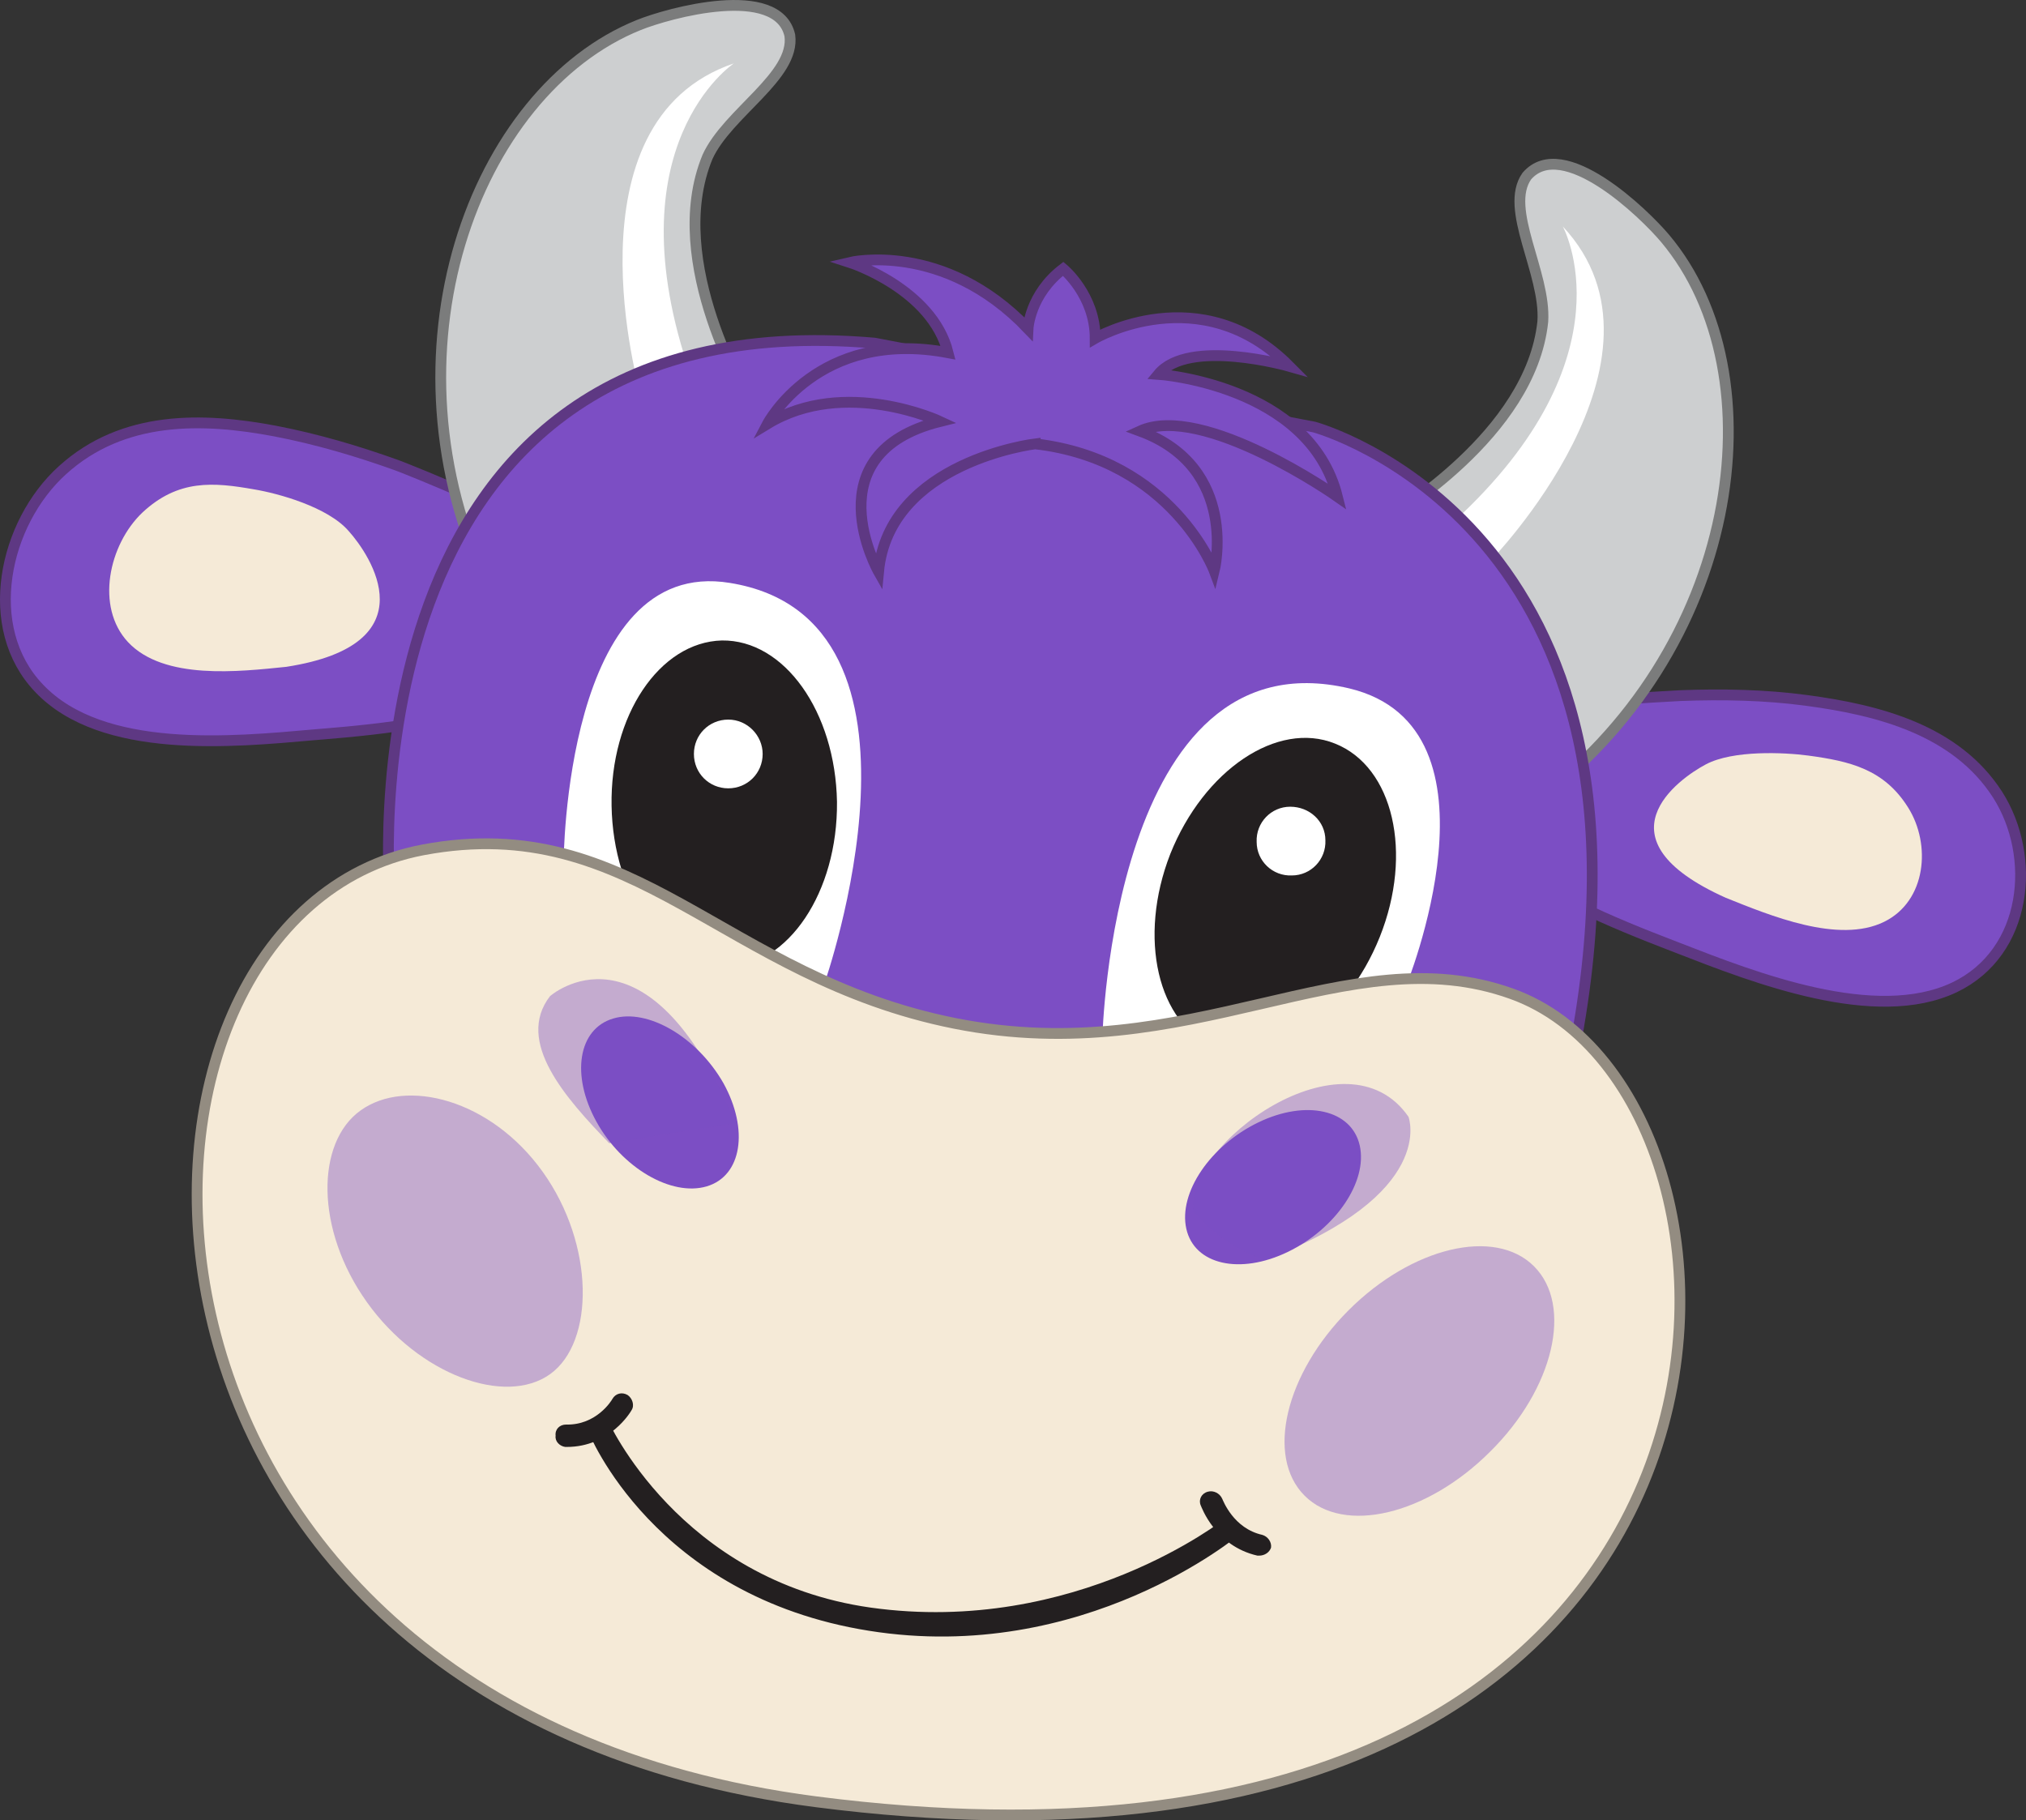 <?xml version="1.0" encoding="UTF-8" standalone="no"?>
<!-- Generator: Adobe Illustrator 20.1.0, SVG Export Plug-In . SVG Version: 6.00 Build 0)  -->

<svg
   xmlns:dc="http://purl.org/dc/elements/1.1/"
   xmlns:cc="http://creativecommons.org/ns#"
   xmlns:rdf="http://www.w3.org/1999/02/22-rdf-syntax-ns#"
   xmlns:svg="http://www.w3.org/2000/svg"
   xmlns="http://www.w3.org/2000/svg"
   xmlns:sodipodi="http://sodipodi.sourceforge.net/DTD/sodipodi-0.dtd"
   xmlns:inkscape="http://www.inkscape.org/namespaces/inkscape"
   version="1.1"
   id="Layer_1"
   x="0px"
   y="0px"
   viewBox="0 0 253.458 227.749"
   xml:space="preserve"
   sodipodi:docname="happycow.svg"
   width="253.458"
   height="227.749"
   inkscape:version="0.92.2 2405546, 2018-03-11"><rect x="0" y="0" width="253.458" height="227.749" fill="#333333" stroke="none"/><defs
   id="defs67">
	
	
</defs><sodipodi:namedview
   pagecolor="#ffffff"
   bordercolor="#666666"
   borderopacity="1"
   objecttolerance="10"
   gridtolerance="10"
   guidetolerance="10"
   inkscape:pageopacity="0"
   inkscape:pageshadow="2"
   inkscape:window-width="1920"
   inkscape:window-height="1015"
   id="namedview65"
   showgrid="false"
   inkscape:zoom="0.42565598"
   inkscape:cx="513.80967"
   inkscape:cy="113.91756"
   inkscape:window-x="0"
   inkscape:window-y="0"
   inkscape:window-maximized="1"
   inkscape:current-layer="Layer_1" />
<style
   type="text/css"
   id="style2">
	.st0{fill:#7C4EC4;}
	.st1{fill:#010101;}
	.st2{fill:#7C4EC4;stroke:#5E3883;stroke-width:1.35;}
	.st3{fill:#F5EAD7;}
	.st4{fill:#CDCFD0;stroke:#7B7C7C;stroke-width:1.35;}
	.st5{fill:#FFFFFF;}
	.st6{fill:#231F20;}
	.st7{fill:#F5EAD7;stroke:#938C81;stroke-width:1.35;}
	.st8{opacity:0.4;fill:#7C4EC4;enable-background:new    ;}
</style>
<g
   id="g60"
   transform="translate(-0.69,-0.669)">
		<path
   style="fill:#7c4ec4;stroke:#5e3883;stroke-width:1.35"
   inkscape:connector-curvature="0"
   id="path10"
   d="m 60.1,88.3 c -1,3 -18,4.1 -20.1,4.3 C 29.8,93.5 13.5,95.1 5.6,86.8 -1.7,79.2 1.2,66.1 8.5,59.5 c 7.6,-6.9 17.6,-6.6 26.6,-4.9 5.2,1 10.3,2.5 15.3,4.3 1.6,0.6 17.4,6.9 16.9,8.5 -0.1,0 -7.2,20.9 -7.2,20.9"
   class="st2" />
		<path
   style="fill:#f5ead7"
   inkscape:connector-curvature="0"
   id="path12"
   d="M 36.5,84.1 C 30.6,84.7 21.2,85.8 16.7,81 12.6,76.6 14.3,68.8 18.5,64.8 c 4.5,-4.2 8.9,-3.8 14,-2.9 3,0.5 9.2,2.2 11.8,5.2 2.7,3 10.3,14.2 -7.8,17 z"
   class="st3" />
		<path
   style="fill:#7c4ec4;stroke:#5e3883;stroke-width:1.35"
   inkscape:connector-curvature="0"
   id="path14"
   d="m 192.8,109.9 c 0.1,2.8 15.9,8.6 17.9,9.4 9.5,3.7 24.6,9.6 34.5,4.9 9.2,-4.4 10.3,-16.4 5.4,-24.1 -5.2,-8.1 -14.9,-10.6 -23.9,-11.8 -5.2,-0.7 -10.6,-0.8 -15.8,-0.6 -1.7,0.1 -18.6,0.9 -18.6,2.4 l 0.5,19.8"
   class="st2" />
		<path
   style="fill:#f5ead7"
   inkscape:connector-curvature="0"
   id="path16"
   d="m 216.6,113 c 5.5,2.2 14.1,5.8 19.8,3 5.3,-2.6 5.9,-9.7 3,-14.3 -3,-4.8 -7.3,-5.8 -12.5,-6.5 -3,-0.4 -9.4,-0.7 -12.8,1.1 -3.4,1.8 -14,9.3 2.5,16.7 z"
   class="st3" />
		<path
   style="fill:#cdcfd0;stroke:#7b7c7c;stroke-width:1.35"
   inkscape:connector-curvature="0"
   id="path18"
   d="M 94.2,50.9 C 94.5,50.7 83.7,33.6 89.2,20.3 91.7,14.8 100.2,10.2 99.5,5.1 98,-1.5 84.3,2.3 80.6,3.8 60,12.1 47.8,45 61.9,74.3 61.8,74.4 94.2,50.9 94.2,50.9"
   class="st4" />
		<path
   style="fill:#ffffff"
   inkscape:connector-curvature="0"
   id="path20"
   d="m 87.1,47.6 c -10,-28.8 5.4,-39 5.4,-39 -21.5,7.3 -11.7,41.3 -11.7,41.3 0,0 6.3,-2.3 6.3,-2.3 z"
   class="st5" />
		<path
   style="fill:#cdcfd0;stroke:#7b7c7c;stroke-width:1.35"
   inkscape:connector-curvature="0"
   id="path22"
   d="m 193.7,40.9 c 0.4,-6.1 -4.9,-14.1 -2,-18.2 4.5,-5.2 14.7,4.7 17.3,7.8 14.3,17 9.5,51.8 -16.8,70.9 0,0 -17.5,-35.9 -17.5,-35.9 -0.1,-0.4 17.5,-10.3 19,-24.6 z"
   class="st4" />
		<path
   style="fill:#ffffff"
   inkscape:connector-curvature="0"
   id="path24"
   d="M 182.6,65.9 C 205.1,45.2 196.2,29 196.2,29 c 15.5,16.6 -9.1,41.9 -9.1,41.9 0,0 -4.5,-5 -4.5,-5 z"
   class="st5" />
		<path
   style="fill:#7c4ec4;stroke:#5e3883;stroke-width:1.35"
   inkscape:connector-curvature="0"
   id="path26"
   d="m 49.5,113.2 c 0,0 -7.2,-75.5 60.6,-69.6 l 55,10.5 c 0,0 46,12.4 32.2,79.7 0,0 -68.6,39.6 -147.7,-21.3"
   class="st2" />
		<path
   style="fill:#ffffff"
   inkscape:connector-curvature="0"
   id="path28"
   d="m 71.2,108.6 c 0,0 0.1,-38.4 20.8,-35 27.9,4.5 11.8,50.2 11.8,50.2 z"
   class="st5" />
		<path
   style="fill:#231f20"
   inkscape:connector-curvature="0"
   id="path30"
   d="M 91.6,121.7 C 83.8,121.8 77.4,112.8 77.2,101.5 77,90.2 83.2,81 91,80.8 c 7.8,-0.1 14.2,8.9 14.4,20.2 0.1,11.3 -6.1,20.5 -13.8,20.7 z"
   class="st6" />
		<path
   style="fill:#ffffff"
   inkscape:connector-curvature="0"
   id="path32"
   d="m 96.1,95 c 0,2.4 -1.9,4.3 -4.3,4.3 -2.4,0 -4.3,-1.9 -4.3,-4.3 0,-2.4 1.9,-4.3 4.3,-4.3 2.4,0 4.3,2 4.3,4.3"
   class="st5" />
		<path
   style="fill:#ffffff"
   inkscape:connector-curvature="0"
   id="path34"
   d="m 176.5,124.3 c 0,0 13.4,-32.6 -7,-37.5 -29.7,-7 -30.9,43.7 -30.9,43.7 0,0 37.9,-6.2 37.9,-6.2 z"
   class="st5" />
		<path
   style="fill:#231f20"
   inkscape:connector-curvature="0"
   id="path36"
   d="m 152.7,131.7 c 7.2,2.9 16.4,-3.3 20.6,-13.8 4.2,-10.5 1.7,-21.3 -5.6,-24.2 -7.2,-2.9 -16.4,3.3 -20.6,13.8 -4.1,10.5 -1.6,21.3 5.6,24.2 z"
   class="st6" />
		<path
   style="fill:#ffffff"
   inkscape:connector-curvature="0"
   id="path38"
   d="m 166.5,105.8 c 0.1,2.4 -1.8,4.4 -4.2,4.4 -2.4,0.1 -4.4,-1.8 -4.4,-4.2 -0.1,-2.4 1.8,-4.4 4.2,-4.4 2.4,0 4.4,1.8 4.4,4.2"
   class="st5" />
		<path
   style="fill:#f5ead7;stroke:#938c81;stroke-width:1.35"
   inkscape:connector-curvature="0"
   id="path40"
   d="m 102.8,226.1 c 123.7,15.9 123.1,-88.2 87,-101.1 -20.6,-7.4 -40.1,9.6 -69.7,3.7 C 91.1,122.9 80.2,102 53.6,107 10,115.3 10,214.1 102.8,226.1 Z"
   class="st7" />
		<path
   style="fill:#7c4ec4"
   inkscape:connector-curvature="0"
   id="path42"
   d="m 161.8,157.3 c -6,2.9 -11.7,1.6 -12.7,-2.9 -1,-4.5 3,-10.4 9,-13.3 6,-2.9 11.7,-1.6 12.7,2.9 1,4.5 -3,10.4 -9,13.3"
   class="st0" />
		<path
   style="opacity:0.4;fill:#7c4ec4;enable-background:new"
   inkscape:connector-curvature="0"
   id="path44"
   d="m 176.9,140.4 c 0,0 3.7,9.7 -18,17.9 0,0 -4.6,-1.2 -8.9,-6 -1.3,-8.5 19.1,-23.2 26.9,-11.9 z"
   class="st8" />
		<path
   style="fill:#7c4ec4"
   inkscape:connector-curvature="0"
   id="path46"
   d="m 91.2,136.2 c 3.2,5.8 2.3,11.6 -2.1,12.9 -4.4,1.3 -10.6,-2.3 -13.8,-8.1 -3.2,-5.8 -2.3,-11.6 2.1,-12.9 4.3,-1.3 10.5,2.3 13.8,8.1"
   class="st0" />
		<path
   style="opacity:0.4;fill:#7c4ec4;enable-background:new"
   inkscape:connector-curvature="0"
   id="path48"
   d="m 76.9,143.7 c -5.4,-5.6 -11.8,-12.7 -7.4,-18.4 0,0 12.1,-10.7 23.2,15.9"
   class="st8" />
		<path
   style="opacity:0.4;fill:#7c4ec4;enable-background:new"
   inkscape:connector-curvature="0"
   id="path50"
   d="m 187.1,182.3 c -7.9,7.9 -18.3,10.4 -23.2,5.5 -4.9,-4.9 -2.4,-15.3 5.5,-23.2 7.9,-7.9 18.3,-10.4 23.2,-5.5 4.9,4.9 2.5,15.3 -5.5,23.2"
   class="st8" />
		<path
   style="fill:#7c4ec4;stroke:#5e3883;stroke-width:1.35"
   inkscape:connector-curvature="0"
   id="path52"
   d="m 130.2,56.2 c 0,0 -18.3,2.2 -19.6,16 0,0 -8.4,-14.8 7.7,-18.8 0,0 -11.9,-5.6 -21.6,0.3 0,0 6.3,-12 22.6,-8.9 -2,-8 -12.3,-11.3 -12.3,-11.3 0,0 11.7,-2.8 22.3,8.3 0,0 0.2,-4.3 4.4,-7.5 0,0 4,3.3 4,8.7 0,0 13.2,-7.7 24.3,3.5 0,0 -12.6,-3.6 -16.4,1 0,0 18.9,1.3 22.4,15.3 0,0 -16.8,-11.8 -24.7,-8.2 12.5,4.6 9.3,17.5 9.3,17.5 0,0 -5.2,-13.9 -22.4,-15.9 z"
   class="st2" />
		<path
   style="fill:#231f20"
   inkscape:connector-curvature="0"
   id="path54"
   d="m 74.3,179.8 2.4,-1.5 c 0,0 8.9,20.1 32.9,23.5 25.7,3.6 44.3,-11.1 44.3,-11.1 l 1.8,2 c 0,0 -19.4,16.3 -46.3,12 -27,-4.3 -35.1,-24.9 -35.1,-24.9 z m 83.9,15.5 H 158 c -5.3,-1.2 -7,-6.1 -7.1,-6.3 -0.3,-0.7 0.1,-1.5 0.9,-1.7 0.7,-0.2 1.5,0.2 1.8,0.9 0.1,0.2 1.4,3.7 5,4.5 0.7,0.2 1.2,0.9 1.1,1.6 -0.2,0.6 -0.8,1 -1.5,1"
   class="st6" />
		<path
   style="opacity:0.4;fill:#7c4ec4;enable-background:new"
   inkscape:connector-curvature="0"
   id="path56"
   d="m 46.6,163.6 c 6.5,9.1 17.3,13 22.9,9 5.6,-4 5.6,-16.2 -0.9,-25.3 -6.5,-9.1 -17.1,-11.8 -22.8,-7.7 -5.6,4 -5.7,14.9 0.8,24"
   class="st8" />
		<path
   style="fill:#231f20"
   inkscape:connector-curvature="0"
   id="path58"
   d="m 71.4,181.7 h 0.2 c 5.4,0 8,-4.4 8.1,-4.6 0.4,-0.6 0.1,-1.5 -0.5,-1.9 -0.7,-0.4 -1.5,-0.2 -1.9,0.5 -0.1,0.2 -2,3.3 -5.8,3.2 -0.8,0 -1.4,0.6 -1.3,1.4 -0.1,0.7 0.5,1.3 1.2,1.4"
   class="st6" />
	</g>
</svg>